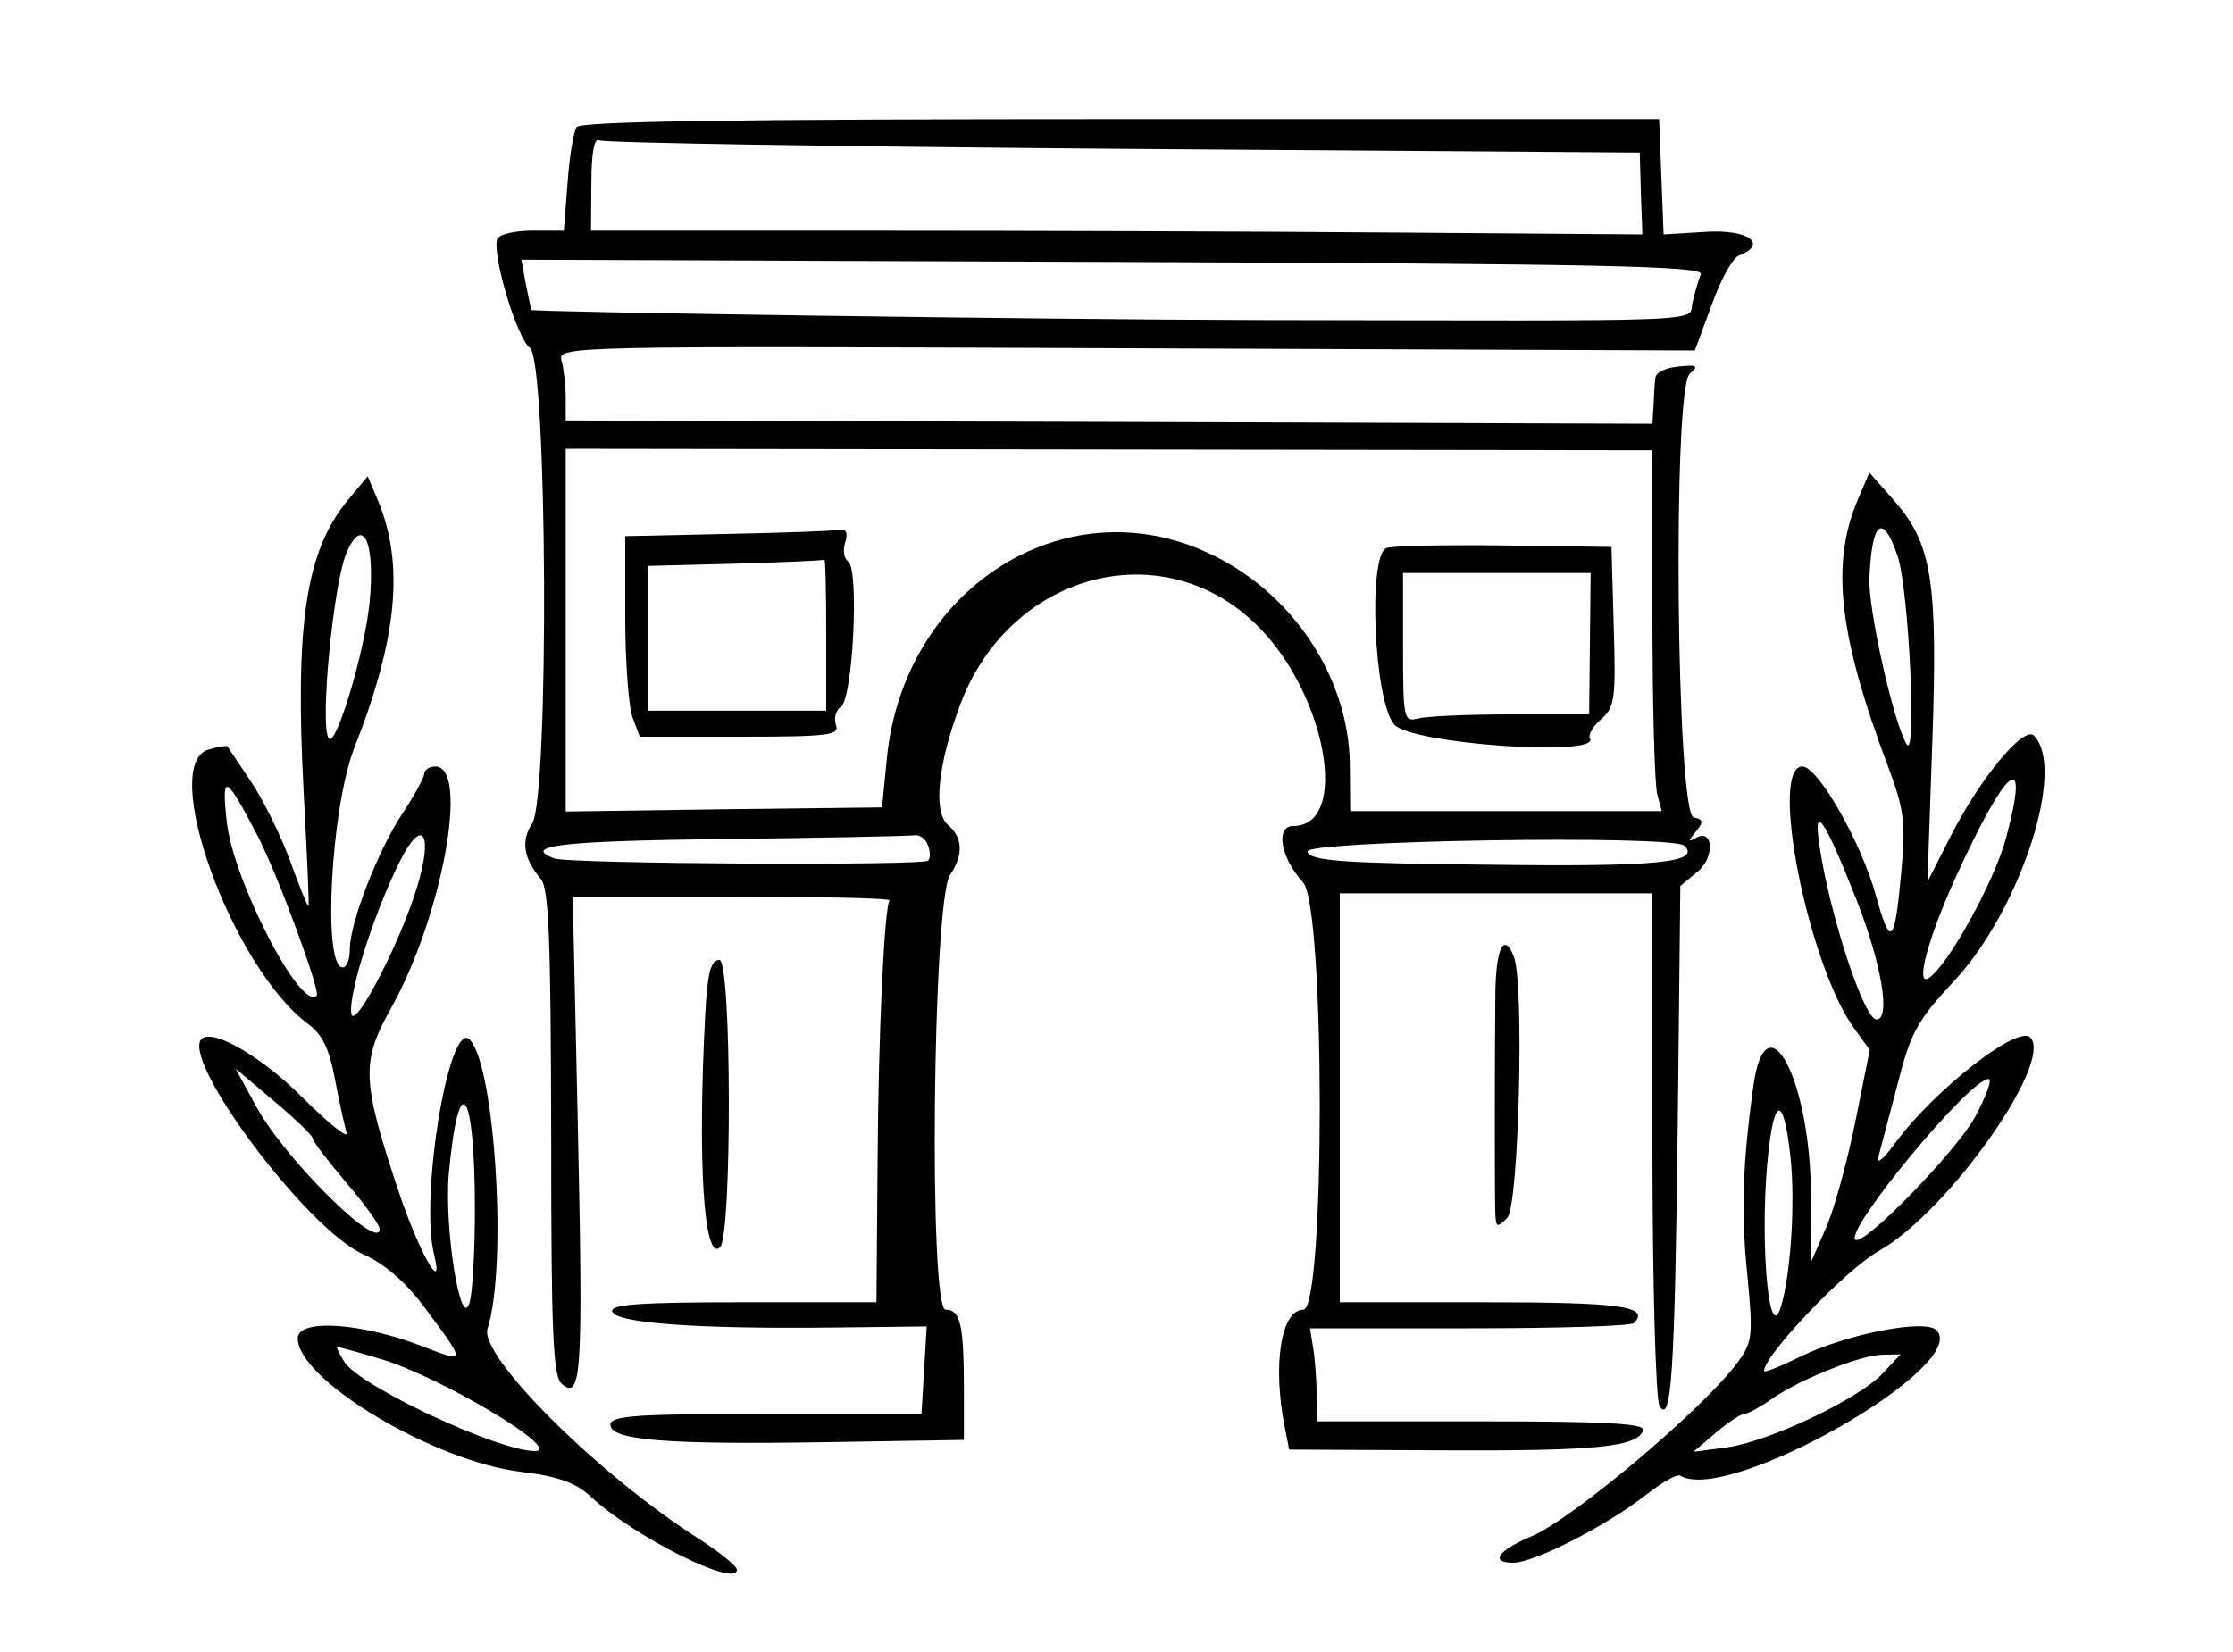 <?xml version="1.0" standalone="no"?>
<!DOCTYPE svg PUBLIC "-//W3C//DTD SVG 20010904//EN"
 "http://www.w3.org/TR/2001/REC-SVG-20010904/DTD/svg10.dtd">
<svg version="1.0" xmlns="http://www.w3.org/2000/svg"
 width="300pt" height="222pt" viewBox="0 0 300 222"
 preserveAspectRatio="xMidYMid meet">
<g transform="translate(0,222) scale(0.05,-0.05)"
fill="#000000" stroke="none">
<path d="M1549 4098 c-8 -12 -19 -80 -24 -150 l-10 -128 -86 0 c-47 0 -89 -10
-93 -23 -14 -42 53 -267 88 -292 47 -36 52 -1207 6 -1278 -31 -47 -23 -95 23
-149 22 -25 27 -164 28 -683 0 -547 5 -655 29 -675 52 -43 57 25 43 678 l-14
632 429 0 c235 0 426 -4 422 -10 -14 -24 -30 -360 -32 -705 l-3 -375 -359 0
c-279 0 -357 -6 -351 -25 10 -31 227 -47 585 -43 l260 3 -7 -118 -7 -117 -418
0 c-349 0 -418 -5 -418 -29 0 -42 152 -54 580 -47 l370 6 0 130 c0 179 -9 220
-49 220 -46 0 -35 1102 12 1169 36 53 34 100 -5 133 -41 34 -29 161 32 324
132 353 540 464 795 216 188 -182 254 -542 100 -542 -49 0 -34 -86 26 -151 60
-64 60 -1149 1 -1149 -60 0 -83 -149 -50 -315 l12 -61 413 -2 c412 -2 523 9
538 54 6 18 -100 24 -433 24 l-442 0 -2 75 c-1 41 -5 98 -10 125 l-8 50 428 0
c236 0 435 6 442 14 45 45 -35 56 -401 56 l-389 0 0 549 0 550 420 0 420 0 0
-675 c0 -371 9 -687 19 -703 32 -51 41 88 49 754 l7 644 46 38 c48 39 43 120
-6 90 -19 -11 -19 -7 1 17 22 27 21 34 -5 39 -47 10 -57 1153 -11 1192 25 22
21 25 -30 20 -33 -3 -61 -16 -62 -30 -2 -14 -4 -47 -5 -74 l-3 -50 -1460 5
-1460 4 0 60 c0 33 -5 78 -11 100 -11 40 -3 40 1517 34 l1528 -6 45 122 c24
68 57 127 73 133 80 31 26 71 -87 64 l-115 -7 -6 155 -6 155 -1448 0 c-1035 0
-1452 -6 -1461 -22z m1469 -58 l1388 -10 3 -110 4 -110 -662 5 c-363 3 -999 5
-1412 5 l-751 0 1 128 c0 81 8 123 21 115 11 -7 645 -17 1408 -23z m1552 -337
c-6 -15 -16 -48 -22 -75 -14 -55 92 -50 -1188 -48 -530 1 -1927 21 -1932 27
-1 2 -8 33 -15 69 l-12 66 1590 -6 c1320 -5 1588 -11 1579 -33z m-130 -913 c0
-242 6 -460 13 -485 l12 -45 -419 0 -418 0 -1 126 c-3 236 -157 466 -383 569
-387 178 -816 -98 -861 -553 l-13 -132 -425 -5 -425 -6 0 488 0 487 1460 -2
1460 -2 0 -440z m-1947 -621 c7 -17 7 -36 1 -42 -15 -14 -966 -9 -1005 6 -89
34 20 47 456 52 267 3 497 8 511 10 14 3 31 -9 37 -26z m2033 -2 c45 -45 -74
-57 -524 -51 -398 4 -480 10 -489 35 -12 30 983 46 1013 16z"/>
<path d="M1955 3005 l-275 -6 0 -218 c0 -120 9 -241 20 -270 l19 -51 270 0
c239 0 268 4 257 32 -6 18 0 39 13 48 33 20 50 372 20 391 -11 7 -15 30 -8 51
8 25 3 37 -15 34 -14 -3 -150 -8 -301 -11z m265 -270 l0 -205 -240 0 -240 0 0
194 0 195 235 6 c129 4 237 8 240 11 3 2 5 -88 5 -201z"/>
<path d="M3725 2967 c-50 -21 -33 -411 21 -474 45 -53 558 -88 526 -37 -5 9 8
32 30 51 37 32 40 55 34 249 l-6 214 -290 4 c-159 2 -301 -1 -315 -7z m547
-257 l-2 -190 -210 0 c-115 0 -228 -5 -250 -11 -38 -10 -40 -1 -40 190 l0 201
252 0 252 0 -2 -190z"/>
<path d="M934 3095 c-112 -136 -142 -332 -118 -785 9 -165 15 -302 13 -305 -2
-3 -24 51 -49 120 -25 69 -73 166 -106 215 -33 50 -62 92 -63 94 -2 3 -24 -1
-49 -8 -138 -36 61 -587 267 -739 37 -27 56 -67 71 -147 11 -60 26 -125 31
-144 6 -19 -46 23 -117 93 -108 109 -238 185 -271 160 -63 -51 281 -513 433
-580 55 -24 113 -74 161 -138 116 -155 116 -155 2 -111 -165 65 -339 77 -339
23 0 -112 368 -332 602 -359 98 -12 145 -29 185 -66 116 -108 393 -247 393
-197 0 10 -47 48 -105 85 -269 172 -588 490 -565 563 54 167 20 709 -48 777
-55 55 -134 -420 -96 -576 29 -118 -41 6 -95 168 -99 297 -101 348 -21 491
138 246 212 651 120 651 -16 0 -30 -9 -30 -19 0 -10 -26 -58 -57 -105 -67
-100 -143 -296 -143 -367 0 -27 -8 -49 -19 -49 -55 0 -32 428 31 590 116 294
135 495 63 666 l-27 64 -54 -65z m59 -275 c-14 -137 -92 -394 -110 -364 -24
37 13 417 48 498 44 103 78 30 62 -134z m-301 -626 c54 -104 170 -419 159
-430 -43 -43 -226 312 -242 470 -14 130 -3 125 83 -40z m429 -137 c-44 -147
-170 -391 -177 -341 -8 56 64 279 133 414 59 115 87 69 44 -73z m-281 -676 c0
-8 41 -61 90 -119 50 -58 90 -114 90 -125 0 -64 -255 189 -331 328 l-56 103
103 -87 c57 -48 104 -93 104 -100z m436 -191 c0 -110 -6 -222 -14 -250 -24
-83 -69 202 -56 347 27 288 70 228 70 -97z m-255 -402 c159 -46 497 -248 416
-248 -98 0 -472 175 -512 240 -14 22 -22 40 -19 40 4 0 56 -14 115 -32z"/>
<path d="M4991 3095 c-72 -171 -50 -364 81 -712 44 -117 49 -152 37 -283 -18
-200 -29 -210 -69 -65 -39 141 -155 345 -197 345 -90 0 14 -527 137 -701 l44
-61 -39 -194 c-22 -108 -57 -236 -79 -285 l-39 -89 -1 180 c-2 312 -122 535
-155 289 -29 -209 -33 -340 -16 -505 16 -166 14 -181 -27 -237 -91 -123 -444
-421 -553 -466 -90 -38 -113 -71 -49 -71 57 0 252 100 359 184 41 32 81 55 90
50 127 -78 783 296 688 391 -31 31 -244 -11 -367 -72 -53 -26 -96 -43 -96 -38
0 43 219 272 307 322 186 104 473 510 408 575 -34 33 -256 -140 -361 -282 -32
-44 -53 -62 -47 -40 6 22 29 111 52 197 35 138 53 171 154 279 177 192 299
570 212 657 -27 27 -144 -114 -223 -269 l-63 -124 13 373 c15 434 0 534 -102
651 l-67 76 -32 -75z m108 -150 c30 -90 52 -550 24 -505 -35 57 -104 365 -100
447 7 154 36 176 76 58z m291 -758 c-32 -118 -157 -344 -208 -376 -36 -22 -2
105 71 267 139 306 204 358 137 109z m-403 -162 c69 -175 94 -325 55 -325 -33
0 -124 276 -152 460 -20 127 10 85 97 -135z m320 -587 c-51 -93 -301 -350
-322 -330 -27 28 307 432 358 432 11 0 -6 -46 -36 -102z m-496 -108 c13 -122
1 -311 -25 -400 -35 -119 -60 202 -33 425 17 142 41 132 58 -25z m248 -581
c-64 -69 -307 -184 -419 -199 l-90 -12 60 51 c33 28 68 51 77 51 9 0 42 18 72
39 73 52 239 119 299 120 l49 1 -48 -51z"/>
<path d="M4018 1775 c-2 -198 -2 -561 0 -601 2 -33 5 -34 32 -7 31 31 46 628
18 701 -26 68 -48 26 -50 -93z"/>
<path d="M1895 1715 c-21 -396 -4 -670 40 -627 32 33 31 772 -2 772 -23 0 -32
-33 -38 -145z"/>
</g>
</svg>
